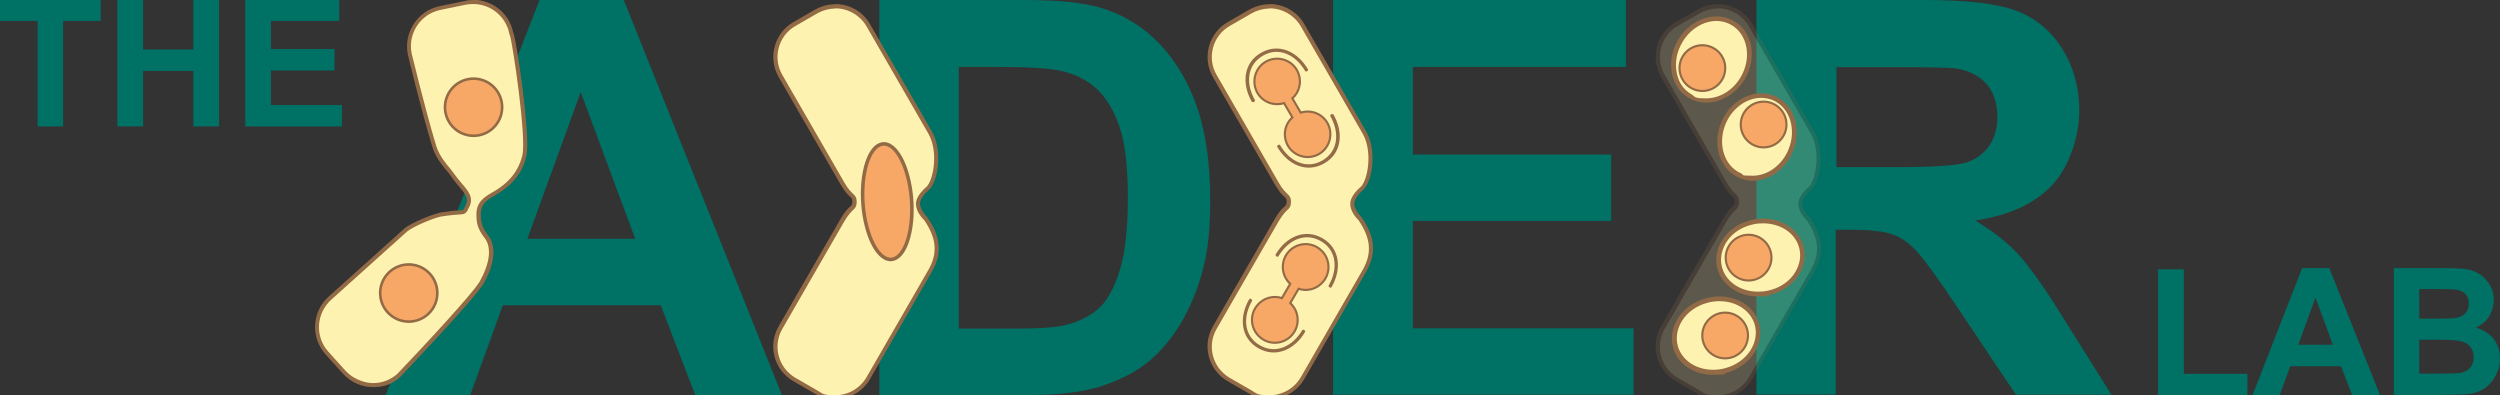 <?xml version="1.0" encoding="UTF-8"?>
<svg id="Layer_1" data-name="Layer 1" xmlns="http://www.w3.org/2000/svg" version="1.1" viewBox="0 0 1050 165.9">
  <rect x="0" y="0" width="1050" height="165.9" fill="#333333" stroke="none"/>
  <defs>
    <style>
      .cls-1 {
        fill: #fdf2af;
      }

      .cls-1, .cls-2, .cls-3, .cls-4 {
        stroke-width: 0px;
      }

      .cls-2 {
        fill: #936b47;
      }

      .cls-5 {
        stroke-width: 1.5px;
      }

      .cls-5, .cls-6, .cls-7, .cls-8 {
        fill: #f7a867;
        stroke: #936a46;
        stroke-miterlimit: 10;
      }

      .cls-6 {
        stroke-width: 1.1px;
      }

      .cls-7 {
        stroke-width: .9px;
      }

      .cls-8 {
        stroke-width: .9px;
      }

      .cls-3 {
        fill: #007165;
      }

      .cls-9 {
        opacity: .2;
      }

      .cls-4 {
        fill: #936a46;
      }
    </style>
  </defs>
  <g>
    <path class="cls-3" d="M328.4,165.9h-36.4l-14.5-37.7h-66.3l-13.7,37.7h-35.5L226.6,0h35.4l66.4,165.9ZM266.8,100.3l-22.9-61.6-22.4,61.6h45.3Z"/>
    <path class="cls-3" d="M369.3,0h61.2c13.8,0,24.3,1.1,31.6,3.2,9.7,2.9,18.1,8,25,15.3,6.9,7.3,12.2,16.3,15.8,26.9,3.6,10.6,5.4,23.7,5.4,39.2s-1.7,25.4-5.1,35.3c-4.1,12.1-10.1,21.8-17.8,29.3-5.8,5.7-13.7,10.1-23.5,13.2-7.4,2.3-17.3,3.5-29.6,3.5h-63V0ZM402.7,28.1v109.9h25c9.4,0,16.1-.5,20.3-1.6,5.4-1.4,9.9-3.7,13.5-6.9,3.6-3.2,6.5-8.6,8.8-16,2.3-7.4,3.4-17.6,3.4-30.4s-1.1-22.7-3.4-29.5c-2.3-6.9-5.4-12.2-9.5-16.1-4.1-3.8-9.2-6.5-15.5-7.8-4.7-1.1-13.8-1.6-27.5-1.6h-15Z"/>
    <path class="cls-3" d="M559.9,165.9V0h123v28.1h-89.5v36.8h83.3v27.9h-83.3v45.1h92.7v27.9h-126.2Z"/>
    <path class="cls-3" d="M737.7,165.9V0h70.5c17.7,0,30.6,1.5,38.6,4.5,8,3,14.5,8.3,19.3,15.9,4.8,7.6,7.2,16.3,7.2,26.1s-3.7,22.7-11,30.8c-7.3,8.1-18.3,13.2-32.8,15.3,7.2,4.2,13.2,8.9,17.9,13.9,4.7,5.1,11.1,14,19.1,26.9l20.3,32.4h-40.1l-24.2-36.1c-8.6-12.9-14.5-21-17.7-24.4-3.2-3.4-6.5-5.7-10.1-6.9-3.5-1.2-9.2-1.9-16.9-1.9h-6.8v69.2h-33.5ZM771.2,70.2h24.8c16.1,0,26.1-.7,30.1-2,4-1.4,7.1-3.7,9.4-7,2.3-3.3,3.4-7.5,3.4-12.4s-1.5-10.1-4.5-13.5c-3-3.4-7.2-5.6-12.6-6.5-2.7-.4-10.9-.6-24.4-.6h-26.1v42.1Z"/>
  </g>
  <g>
    <path class="cls-3" d="M906.4,165.9v-52.8h10.8v43.9h26.7v9h-37.5Z"/>
    <path class="cls-3" d="M999.6,165.9h-11.7l-4.7-12.1h-21.3l-4.4,12.1h-11.4l20.8-53.3h11.4l21.3,53.3ZM979.8,144.8l-7.3-19.8-7.2,19.8h14.5Z"/>
    <path class="cls-3" d="M1005.4,112.6h21.3c4.2,0,7.4.2,9.4.5s3.9,1.1,5.6,2.2c1.6,1.1,3,2.6,4.1,4.5,1.1,1.9,1.6,3.9,1.6,6.2s-.7,4.8-2,6.9c-1.3,2.1-3.2,3.6-5.5,4.7,3.2.9,5.7,2.6,7.5,4.8,1.7,2.3,2.6,5,2.6,8s-.6,4.8-1.7,7.1c-1.1,2.3-2.7,4.1-4.6,5.5-2,1.4-4.4,2.2-7.2,2.5-1.8.2-6.1.3-13,.4h-18.1v-53.3ZM1016.1,121.5v12.3h7.1c4.2,0,6.8,0,7.8-.2,1.8-.2,3.3-.9,4.3-1.9,1.1-1.1,1.6-2.4,1.6-4.2s-.5-3-1.4-4c-.9-1-2.3-1.7-4.1-1.9-1.1-.1-4.1-.2-9.2-.2h-6.2ZM1016.1,142.7v14.2h10c3.9,0,6.3-.1,7.4-.3,1.6-.3,2.9-1,3.9-2.1,1-1.1,1.5-2.6,1.5-4.5s-.4-3-1.2-4.1c-.8-1.1-1.9-1.9-3.4-2.4-1.5-.5-4.6-.8-9.5-.8h-8.7Z"/>
  </g>
  <g>
    <path class="cls-3" d="M15.8,53.1V8.8H0V-.2h42.3v9h-15.8v44.3h-10.8Z"/>
    <path class="cls-3" d="M49.3,53.1V-.2h10.8v21h21.1V-.2h10.8v53.3h-10.8v-23.3h-21.1v23.3h-10.8Z"/>
    <path class="cls-3" d="M103,53.1V-.2h39.5v9h-28.7v11.8h26.7v9h-26.7v14.5h29.8v9h-40.5Z"/>
  </g>
  <g>
    <g>
      <path class="cls-1" d="M156.7,161.9c-4.6,0-9.1-2-12.2-5.4l-7.3-8.1c-2.9-3.2-4.4-7.4-4.1-11.8s2.1-8.4,5.4-11.2l31.6-28.4c3-2.7,12.8-6.4,15.3-6.8,4-.6,6.1-.7,7.4-.8,1.9,0,2.3-.2,3-1.7.1-.3.3-.6.5-1,1.7-3.3-.5-5.9-3-8.9-1.1-1.3-2.3-2.7-3.4-4.4-.4-.5-.9-1.2-1.6-2-1.8-2.2-4.6-5.4-6-9.8-4.8-15.5-10.2-38.6-10.3-38.8-1.8-8.8,3.8-17.4,12.6-19.3l10.7-2.2c1.1-.2,2.2-.3,3.3-.3,7.7,0,14.4,5.4,16,12.9v.2s.2.2.2.2c1.2,2.4,7.2,43.6,5.4,51.3-2.2,9.2-8.6,13.7-13.2,16.3-3.2,1.8-6.1,3.8-6.1,8.6,0,3,.3,5.4,3.3,9.2,3.3,4.2,2.6,11.3-1.9,19.3-3.4,6.1-34.5,38.7-34.8,39-2.9,2.6-6.8,4.1-10.8,4.1h0Z"/>
      <path class="cls-4" d="M198.8,1.7c7.3,0,13.6,5.2,15.1,12.3v.4c0,0,.2.2.2.2,1.2,3.3,7.1,43.2,5.3,50.6-2.1,8.8-8.3,13.2-12.8,15.7-3.3,1.9-6.6,4.1-6.5,9.3,0,3,.3,5.7,3.4,9.7,3.1,4,2.3,10.6-2,18.3-2.7,4.8-23.8,27.5-34.6,38.8-2.8,2.5-6.4,3.9-10.2,3.9s-8.6-1.9-11.5-5.1l-7.3-8.1c-5.7-6.3-5.1-16.1,1.2-21.8l31.6-28.4c2.9-2.6,12.5-6.3,14.8-6.6,3.9-.6,6.1-.7,7.3-.8,2.2-.1,2.9-.3,3.8-2.2.1-.3.3-.6.5-1,2-3.9-.5-6.8-3.1-9.8-1.1-1.3-2.3-2.7-3.4-4.3-.4-.6-1-1.3-1.6-2.1-1.8-2.1-4.5-5.3-5.8-9.5-4.7-15.4-10.2-38.5-10.3-38.7-1.7-8.3,3.6-16.5,11.9-18.3l10.7-2.2c1-.2,2.1-.3,3.2-.3M198.8,0c-1.2,0-2.3.1-3.5.4l-10.7,2.2c-9.2,1.9-15.2,11.1-13.3,20.3,0,0,5.5,23.2,10.3,38.8,1.9,6.1,6.3,10,7.6,12,3.7,5.7,8.5,8.4,6.4,12.4-1.7,3.4.6,1.4-10.3,3.1-2.6.4-12.6,4.2-15.7,7-12.7,11.4-31.6,28.4-31.6,28.4-7,6.3-7.6,17.2-1.3,24.2l7.3,8.1c3.4,3.8,8.1,5.7,12.8,5.7s8.2-1.4,11.4-4.4c0,0,31.4-32.9,35-39.2,4.3-7.7,5.6-15.3,1.8-20.2-2.9-3.7-3-6-3.1-8.7,0-4.1,2.3-6,5.6-7.8,5.1-2.9,11.5-7.6,13.6-16.8,1.9-8-4.4-50.5-5.6-52-1.7-8.1-8.9-13.6-16.8-13.6h0Z"/>
    </g>
    <circle class="cls-6" cx="199" cy="45" r="12" transform="translate(94.3 220.2) rotate(-71.9)"/>
    <circle class="cls-6" cx="171.8" cy="123.2" r="12" transform="translate(1.2 248.1) rotate(-71.9)"/>
  </g>
  <g>
    <g>
      <path class="cls-1" d="M533.2,166.8c-2.8,0-5.5-.7-7.9-2.1l-9.2-5.3c-3.7-2.1-6.3-5.6-7.4-9.7-1.1-4.1-.5-8.4,1.6-12.1,0,0,19.5-33.8,26-45.1,1.8-3.2,3-4.2,3.8-4.9.9-.8,1.3-1.3,1.3-2.9s-.5-2.1-1.3-2.8c-.7-.7-2-1.7-3.8-4.9-6.5-11.3-26-45.1-26-45.1-2.1-3.7-2.7-8-1.6-12.1s3.7-7.6,7.4-9.7l9.2-5.3c2.4-1.4,5.1-2.1,7.9-2.1,5.7,0,11,3.1,13.9,8l26,45.1c4.4,7.7,2.6,20-.9,23.4-.4.3-4.2,3.4-4.2,6.5s2.9,5.9,3.3,6.3c5.5,8,6,14.5,1.8,21.8l-26,45.1c-2.8,4.9-8.1,8-13.9,8h0Z"/>
      <path class="cls-4" d="M533.2,3.5c5.4,0,10.4,2.9,13.1,7.5l26,45.1c4.3,7.5,2.2,19.3-.7,22.3-.7.6-4.5,3.8-4.5,7.2s2.8,6.2,3.5,6.9c5.2,7.7,5.7,13.9,1.7,20.9l-26,45.1c-2.7,4.6-7.7,7.5-13.1,7.5s-5.2-.7-7.5-2l-9.2-5.3c-7.2-4.2-9.7-13.4-5.5-20.6,0,0,19.5-33.8,26-45.1,1.8-3,2.9-4,3.6-4.7,1-.9,1.6-1.6,1.6-3.5s-.6-2.6-1.6-3.5c-.7-.7-1.9-1.7-3.6-4.7-6.4-11.1-25.8-44.7-26-45.1-4.2-7.2-1.7-16.5,5.5-20.6l9.2-5.3c2.3-1.3,4.9-2,7.5-2M533.2,1.8c-2.8,0-5.7.7-8.4,2.2l-9.2,5.3c-8,4.6-10.8,15-6.2,23,0,0,19.5,33.8,26,45.1,3.7,6.4,5,4.7,5,7.3s-1.4,1-5,7.3c-6.5,11.3-26,45.1-26,45.1-4.6,8-1.9,18.3,6.2,23l9.2,5.3c2.6,1.5,5.5,2.2,8.4,2.2,5.8,0,11.5-3,14.6-8.4l26-45.1c4.6-8,3.5-15-1.9-22.8,0,0-3.1-3.1-3.1-5.8s3.9-5.9,3.9-5.9c3.7-3.6,5.7-16.4,1.1-24.4l-26-45.1c-3.1-5.4-8.8-8.4-14.6-8.4h0Z"/>
    </g>
    <path class="cls-7" d="M542.8,49.3l-3.5-6c-4.8,1.5-10-.9-11.8-5.6-1.9-4.9.5-10.5,5.4-12.4,4.9-1.9,10.5.5,12.4,5.4,1.5,3.8.4,8-2.5,10.6l3.5,6c4.8-1.5,10,.9,11.8,5.6,1.9,4.9-.5,10.5-5.4,12.4-4.9,1.9-10.5-.5-12.4-5.4-1.5-3.8-.4-8,2.5-10.6Z"/>
    <path class="cls-2" d="M560,48c4.4,7.6,3.6,16.4-3.8,20.6-7.4,4.3-15.4.6-19.8-7,0,0,0-.5.4-.7.5-.3.8,0,.8,0,4,6.9,11.1,10.4,17.8,6.5,6.7-3.9,7.3-11.7,3.3-18.7,0,0,0-.5.4-.7s.8,0,.8,0h0Z"/>
    <path class="cls-2" d="M525.8,42.8c-4.4-7.6-3.6-16.4,3.8-20.6,7.4-4.3,15.4-.6,19.8,7,0,0,0,.5-.4.7-.5.3-.8,0-.8,0-4-6.9-11.1-10.4-17.8-6.5-6.7,3.9-7.3,11.7-3.3,18.7,0,0,0,.5-.4.7s-.8,0-.8,0h0Z"/>
    <path class="cls-7" d="M545.4,121.3l-3.5,6c3.7,3.4,4.2,9.1,1,13.1-3.3,4.1-9.4,4.8-13.5,1.4-4.1-3.3-4.8-9.4-1.4-13.5,2.6-3.2,6.7-4.3,10.4-3.1l3.5-6c-3.7-3.4-4.2-9.1-1-13.1,3.3-4.1,9.4-4.8,13.5-1.4,4.1,3.3,4.8,9.4,1.4,13.5-2.6,3.2-6.7,4.3-10.4,3.1Z"/>
    <path class="cls-2" d="M535.7,107c4.4-7.6,12.4-11.2,19.8-6.9,7.4,4.3,8.1,13,3.7,20.6,0,0-.4.3-.8,0-.5-.3-.4-.7-.4-.7,4-6.9,3.5-14.8-3.2-18.7-6.7-3.9-13.8-.5-17.9,6.4,0,0-.4.3-.8,0s-.4-.7-.4-.7h0Z"/>
    <path class="cls-2" d="M548.2,139.3c-4.4,7.6-12.4,11.2-19.8,6.9-7.4-4.3-8.1-13-3.7-20.6,0,0,.4-.3.8,0,.5.3.4.7.4.7-4,6.9-3.5,14.8,3.2,18.7,6.7,3.9,13.8.5,17.9-6.4,0,0,.4-.3.8,0s.4.7.4.7h0Z"/>
  </g>
  <g>
    <g class="cls-9">
      <path class="cls-1" d="M721.4,166.8c-2.8,0-5.5-.7-7.9-2.1l-9.2-5.3c-3.7-2.1-6.3-5.6-7.4-9.7-1.1-4.1-.5-8.4,1.6-12.1,0,0,19.5-33.8,26-45.1,1.8-3.2,3-4.2,3.8-4.9.9-.8,1.3-1.3,1.3-2.9s-.5-2.1-1.3-2.8c-.7-.7-2-1.7-3.8-4.9-6.5-11.3-26-45.1-26-45.1-4.4-7.6-1.8-17.4,5.8-21.8l9.2-5.3c2.4-1.4,5.1-2.1,7.9-2.1,5.7,0,11,3.1,13.9,8l26,45.1c4.4,7.7,2.6,20-.9,23.4-.4.3-4.2,3.4-4.2,6.5s2.9,5.9,3.3,6.3c5.5,8,6,14.5,1.8,21.8l-26,45.1c-2.8,4.9-8.1,8-13.9,8h0Z"/>
      <path class="cls-4" d="M721.4,3.5c5.4,0,10.4,2.9,13.1,7.5l26,45.1c4.3,7.5,2.2,19.3-.7,22.3-.7.6-4.5,3.8-4.5,7.2s2.8,6.2,3.5,6.9c5.2,7.7,5.7,13.9,1.7,20.9l-26,45.1c-2.7,4.6-7.7,7.5-13.1,7.5s-5.2-.7-7.5-2l-9.2-5.3c-7.2-4.2-9.7-13.4-5.5-20.6,0,0,19.5-33.8,26-45.1,1.8-3,2.9-4,3.6-4.7,1-.9,1.6-1.6,1.6-3.5s-.6-2.6-1.6-3.5c-.7-.7-1.9-1.7-3.6-4.7-6.4-11.1-25.8-44.7-26-45.1-4.2-7.2-1.7-16.5,5.5-20.6l9.2-5.3c2.3-1.3,4.9-2,7.5-2M721.4,1.8c-2.8,0-5.7.7-8.4,2.2l-9.2,5.3c-8,4.6-10.8,15-6.2,23,0,0,19.5,33.8,26,45.1,3.7,6.4,5,4.7,5,7.3s-1.4,1-5,7.3c-6.5,11.3-26,45.1-26,45.1-4.6,8-1.9,18.3,6.2,23l9.2,5.3c2.6,1.5,5.5,2.2,8.4,2.2,5.8,0,11.5-3,14.6-8.4l26-45.1c4.6-8,3.5-15-1.9-22.8,0,0-3.1-3.1-3.1-5.8s3.9-5.9,3.9-5.9c3.7-3.6,5.7-16.4,1.1-24.4l-26-45.1c-3.1-5.4-8.8-8.4-14.6-8.4h0Z"/>
    </g>
    <g>
      <path class="cls-1" d="M716.7,42.2c-2.4,0-4.7-.6-6.8-1.8-3.5-2-5.9-5.5-6.7-9.8-.8-4.4,0-9,2.4-13.2,3.4-5.9,9.3-9.5,15.3-9.5s4.7.6,6.8,1.8c7.3,4.2,9.2,14.5,4.3,23-3.4,5.9-9.3,9.5-15.3,9.5Z"/>
      <path class="cls-4" d="M720.9,8.8h0c2.3,0,4.4.6,6.3,1.7,6.8,3.9,8.6,13.7,4,21.7-3.2,5.6-8.8,9.1-14.5,9.1s-4.4-.6-6.3-1.7c-3.3-1.9-5.5-5.1-6.2-9.2-.8-4.1,0-8.6,2.3-12.5,3.2-5.6,8.8-9.1,14.5-9.1M720.9,6.9c-6.1,0-12.5,3.7-16.2,10-5.2,9-3.1,19.9,4.7,24.3,2.3,1.3,4.7,1.9,7.3,1.9,6.1,0,12.5-3.7,16.2-10,5.2-9,3.1-19.9-4.7-24.3-2.3-1.3-4.7-1.9-7.3-1.9h0Z"/>
    </g>
    <circle class="cls-8" cx="715" cy="28.6" r="9.6"/>
    <g>
      <path class="cls-1" d="M736.1,74.9c-1.9,0-3.7-.4-5.4-1.1-7.7-3.4-10.7-13.4-6.8-22.4,3-6.7,9.3-11.2,15.7-11.2s3.7.4,5.4,1.1c3.7,1.6,6.5,4.8,7.7,9,1.3,4.2,1,9-1,13.4-3,6.7-9.3,11.2-15.7,11.2Z"/>
      <path class="cls-4" d="M739.7,41.1h0c1.7,0,3.4.4,5,1,7.2,3.2,10,12.6,6.3,21.1-2.8,6.4-8.8,10.6-14.8,10.6s-3.4-.4-5-1c-7.2-3.2-10-12.6-6.3-21.1,2.8-6.4,8.8-10.6,14.8-10.6M739.7,39.2c-6.7,0-13.4,4.5-16.6,11.8-4.2,9.5-.9,20.1,7.3,23.7,1.9.8,3.8,1.2,5.8,1.2,6.7,0,13.4-4.5,16.6-11.8,4.2-9.5.9-20.1-7.3-23.7-1.9-.8-3.8-1.2-5.8-1.2h0Z"/>
    </g>
    <circle class="cls-8" cx="740.7" cy="52.3" r="9.6" transform="translate(-1.3 80.3) rotate(-6.2)"/>
    <g>
      <path class="cls-1" d="M738.3,123.5c-8.1,0-14.8-4.8-16.3-11.7-.8-4,.2-8.1,2.8-11.6,2.7-3.5,6.7-6,11.4-7,1.4-.3,2.8-.4,4.2-.4,8.1,0,14.8,4.8,16.3,11.7,1.7,8.2-4.7,16.6-14.2,18.6-1.4.3-2.8.4-4.2.4Z"/>
      <path class="cls-4" d="M740.5,91.8v2c7.7,0,14,4.5,15.3,10.9.8,3.7-.2,7.5-2.6,10.8-2.5,3.4-6.4,5.7-10.8,6.6-1.3.3-2.7.4-4,.4-7.7,0-14-4.5-15.3-10.9-.8-3.7.2-7.5,2.6-10.8,2.5-3.4,6.4-5.7,10.8-6.6,1.3-.3,2.7-.4,4-.4v-2M740.5,91.8c-1.5,0-2.9.2-4.4.5-10.1,2.1-16.8,11-15,19.7,1.6,7.5,8.9,12.5,17.2,12.5s2.9-.2,4.4-.5c10.1-2.1,16.8-11,15-19.7-1.6-7.5-8.9-12.5-17.2-12.5h0Z"/>
    </g>
    <circle class="cls-8" cx="734.4" cy="108.2" r="9.6" transform="translate(44.3 381.7) rotate(-30)"/>
    <g>
      <path class="cls-1" d="M719.4,156.3c-7.6,0-13.9-4.3-15.7-10.7-1.1-3.9-.4-8.1,2.1-11.7,2.5-3.7,6.3-6.5,10.9-7.7,1.8-.5,3.7-.8,5.5-.8,7.6,0,13.9,4.3,15.7,10.7,2.3,8.1-3.6,16.8-13,19.5-1.8.5-3.7.8-5.5.8Z"/>
      <path class="cls-4" d="M722.2,124.5v2c7.2,0,13.1,4,14.8,9.9,1,3.6.3,7.5-1.9,10.9-2.3,3.5-6,6.1-10.4,7.3-1.7.5-3.5.7-5.2.7-7.2,0-13.1-4-14.8-9.9-1-3.6-.3-7.5,1.9-10.9,2.3-3.5,6-6.1,10.4-7.3,1.7-.5,3.5-.7,5.2-.7v-2M722.2,124.5c-1.9,0-3.8.3-5.8.8-10,2.8-16.1,12-13.7,20.7,1.9,7,8.8,11.4,16.6,11.4s3.8-.3,5.8-.8c10-2.8,16.1-12,13.7-20.7-1.9-7-8.8-11.4-16.6-11.4h0Z"/>
    </g>
    <circle class="cls-8" cx="724.5" cy="140.9" r="9.6" transform="translate(56.7 455.1) rotate(-36.2)"/>
  </g>
  <g>
    <g>
      <path class="cls-1" d="M350.8,166.8c-2.8,0-5.5-.7-7.9-2.1l-9.2-5.3c-3.7-2.1-6.3-5.6-7.4-9.7s-.5-8.4,1.6-12.1c0,0,19.5-33.8,26-45.1,1.8-3.2,3-4.2,3.8-4.9.9-.8,1.3-1.3,1.3-2.9s-.5-2.1-1.3-2.8c-.7-.7-2-1.7-3.8-4.9-6.5-11.3-26-45.1-26-45.1-4.4-7.6-1.8-17.4,5.8-21.8l9.2-5.3c2.4-1.4,5.1-2.1,7.9-2.1,5.7,0,11,3.1,13.9,8l26,45.1c4.4,7.7,2.6,20-.9,23.4-.4.3-4.2,3.4-4.2,6.5s2.9,5.9,3.3,6.3c5.5,8,6,14.5,1.8,21.8l-26,45.1c-2.8,4.9-8.1,8-13.9,8h0Z"/>
      <path class="cls-4" d="M350.8,3.5c5.4,0,10.4,2.9,13.1,7.5l26,45.1c4.3,7.5,2.2,19.3-.7,22.3-.7.6-4.5,3.8-4.5,7.2s2.8,6.2,3.5,6.9c5.2,7.7,5.7,13.9,1.7,20.9l-26,45.1c-2.7,4.6-7.7,7.5-13.1,7.5s-5.2-.7-7.5-2l-9.2-5.3c-7.2-4.2-9.7-13.4-5.5-20.6,0,0,19.5-33.8,26-45.1,1.8-3,2.9-4,3.6-4.7,1-.9,1.6-1.6,1.6-3.5s-.6-2.6-1.6-3.5c-.7-.7-1.9-1.7-3.6-4.7-6.4-11.1-25.8-44.7-26-45.1-4.2-7.2-1.7-16.5,5.5-20.6l9.2-5.3c2.3-1.3,4.9-2,7.5-2M350.8,1.8c-2.8,0-5.7.7-8.4,2.2l-9.2,5.3c-8,4.6-10.8,15-6.2,23,0,0,19.5,33.8,26,45.1,3.7,6.4,5,4.7,5,7.3s-1.4,1-5,7.3c-6.5,11.3-26,45.1-26,45.1-4.6,8-1.9,18.3,6.2,23l9.2,5.3c2.6,1.5,5.5,2.2,8.4,2.2,5.8,0,11.5-3,14.6-8.4l26-45.1c4.6-8,3.5-15-1.9-22.8,0,0-3.1-3.1-3.1-5.8s3.9-5.9,3.9-5.9c3.7-3.6,5.7-16.4,1.1-24.4l-26-45.1c-3.1-5.4-8.8-8.4-14.6-8.4h0Z"/>
    </g>
    <path class="cls-5" d="M363.5,93c-2.7-12.6-.7-26.5,4.3-31.1,5.1-4.6,11.3,1.9,14,14.5,2.7,12.6.7,26.5-4.3,31.1-5.1,4.6-11.3-1.9-14-14.5Z"/>
  </g>
</svg>